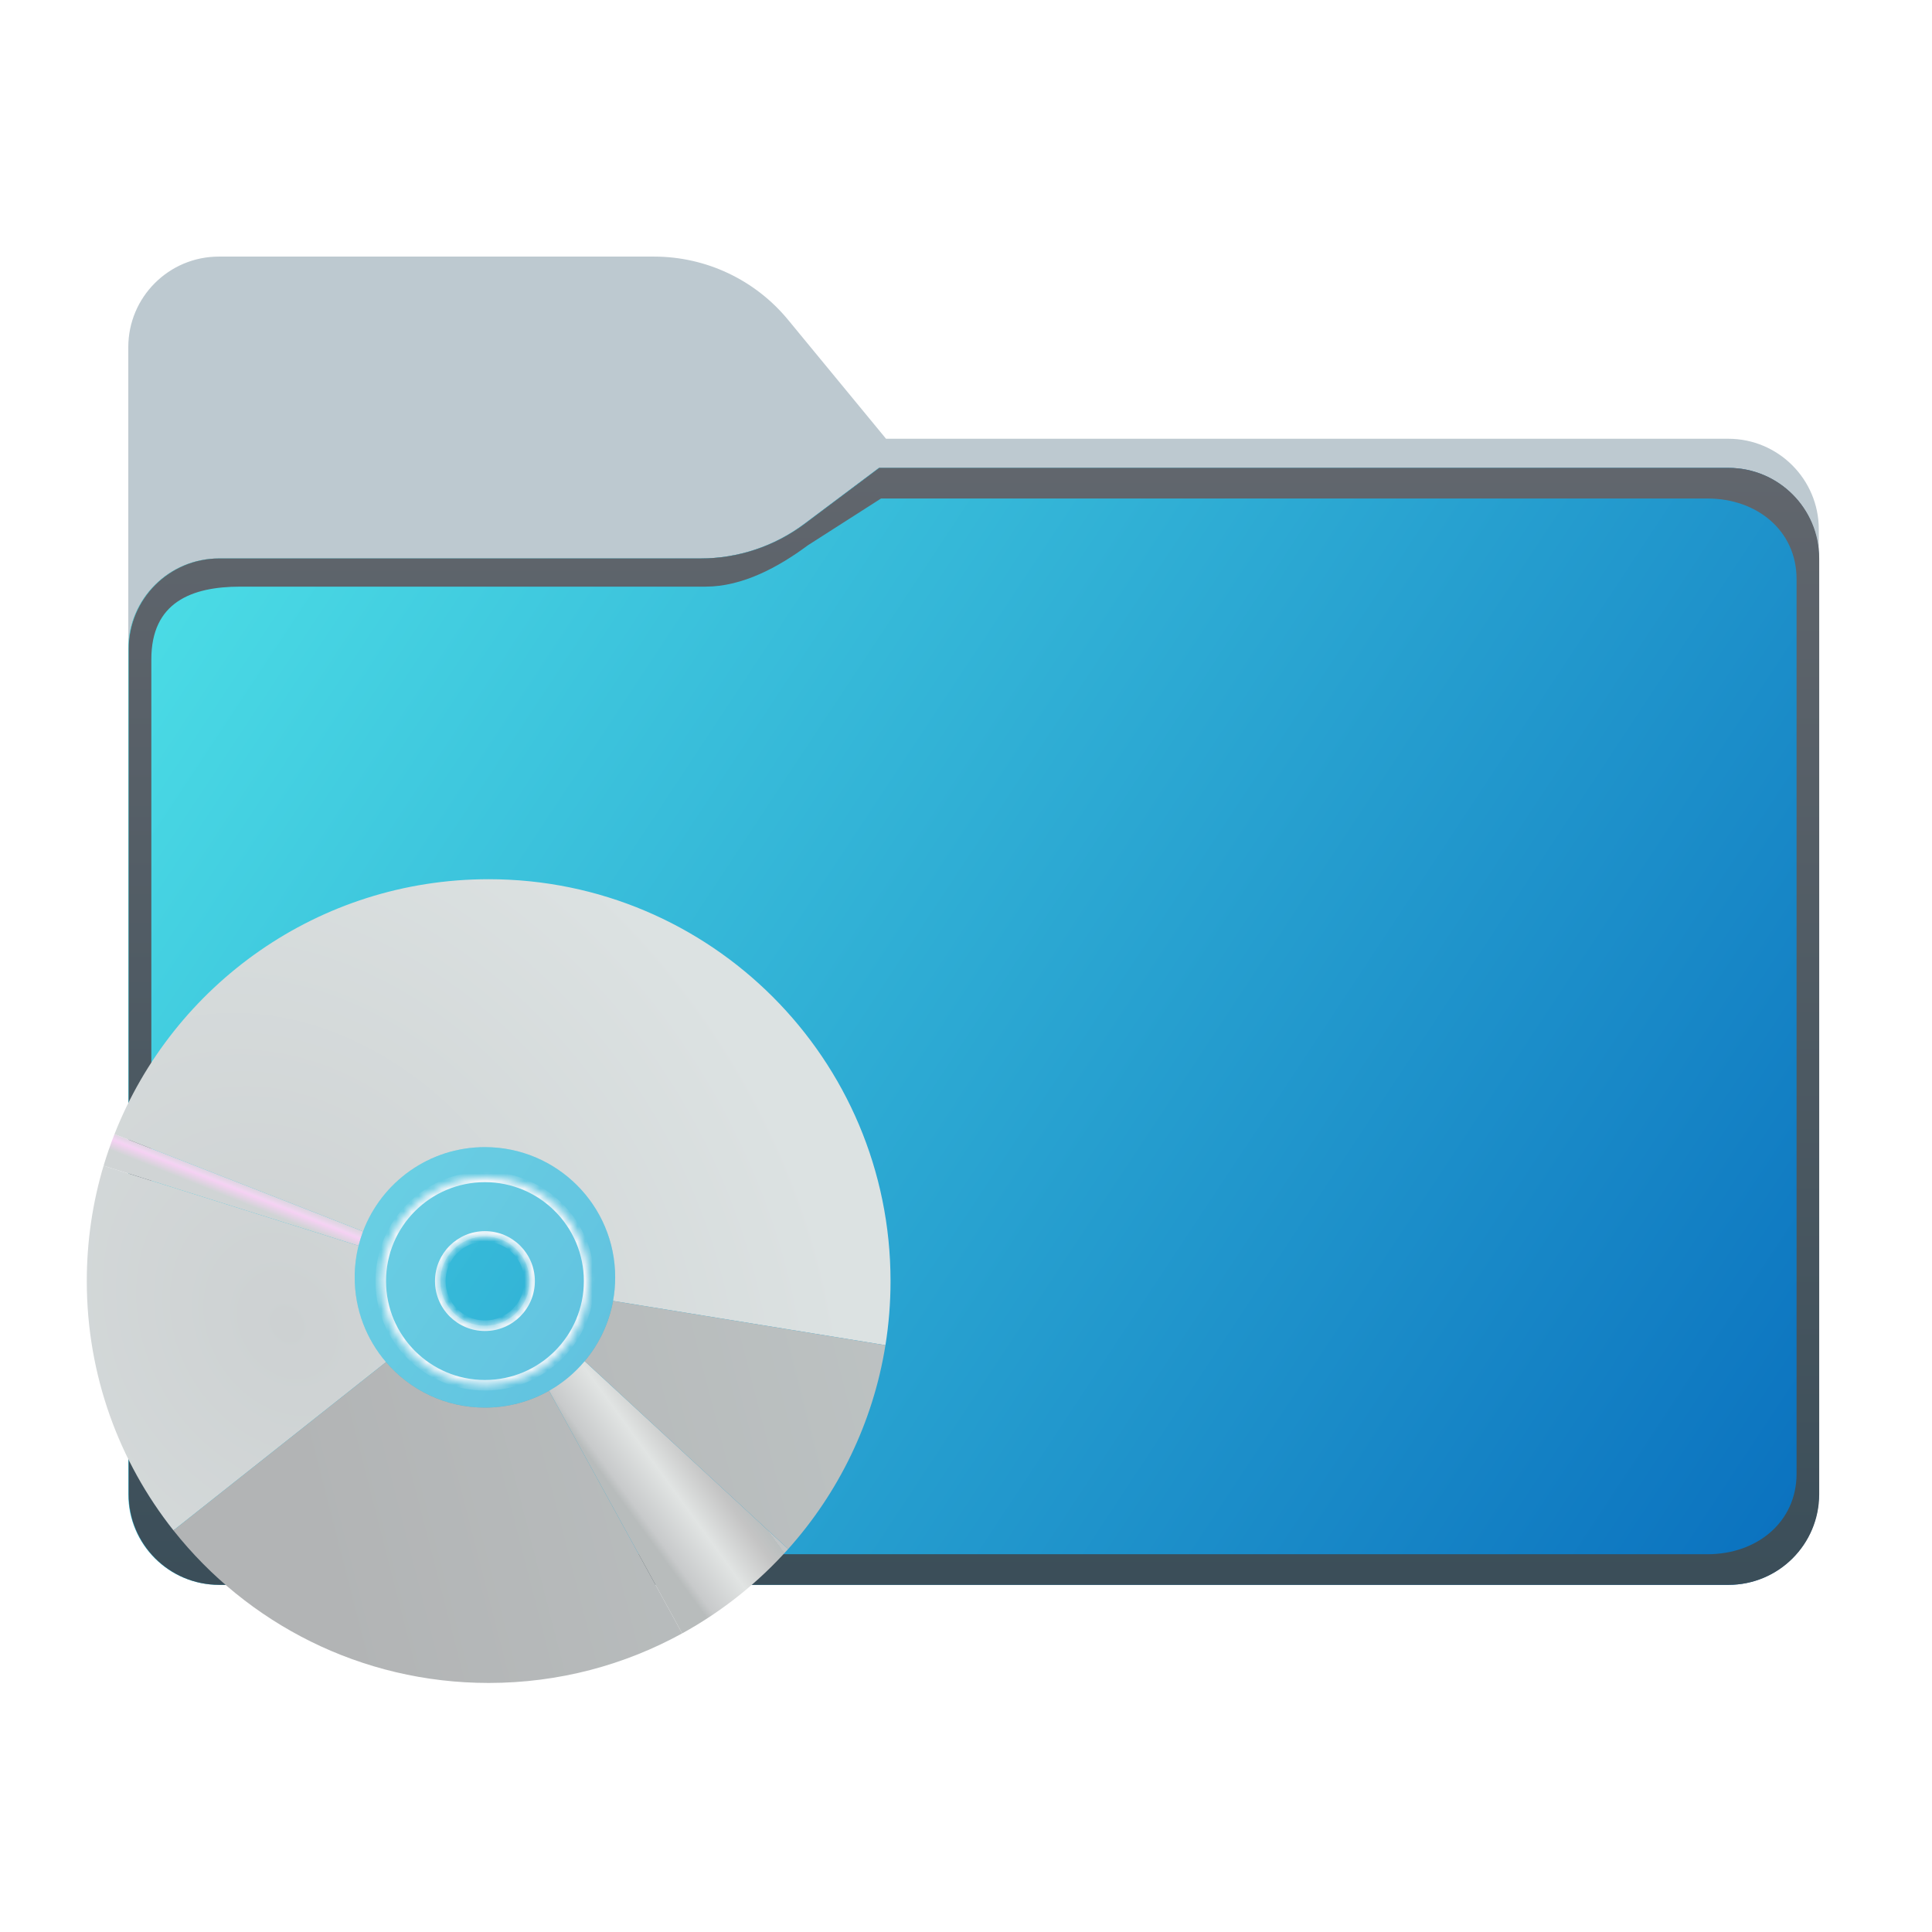 <svg width="256" height="256" viewBox="0 0 256 256" fill="none" xmlns="http://www.w3.org/2000/svg">
<g clip-path="url(#clip0_769_18170)">
<path fill-rule="evenodd" clip-rule="evenodd" d="M104.425 42.378C100.056 37.073 93.544 34 86.671 34H29C22.373 34 17 39.373 17 46V58.137V68.2V160C17 166.627 22.373 172 29 172H229C235.627 172 241 166.627 241 160V70.137C241 63.51 235.627 58.137 229 58.137H117.404L104.425 42.378Z" fill="#BDC9D0"/>
<mask id="mask0_769_18170" style="mask-type:alpha" maskUnits="userSpaceOnUse" x="17" y="34" width="224" height="138">
<path fill-rule="evenodd" clip-rule="evenodd" d="M104.425 42.378C100.056 37.073 93.544 34 86.671 34H29C22.373 34 17 39.373 17 46V58.137V68.2V160C17 166.627 22.373 172 29 172H229C235.627 172 241 166.627 241 160V70.137C241 63.51 235.627 58.137 229 58.137H117.404L104.425 42.378Z" fill="url(#paint0_linear_769_18170)"/>
</mask>
<g mask="url(#mask0_769_18170)">
<g style="mix-blend-mode:multiply" filter="url(#filter0_f_769_18170)">
<path fill-rule="evenodd" clip-rule="evenodd" d="M92.789 74C97.764 74 102.605 72.387 106.586 69.402L116.459 62H229C235.627 62 241 67.373 241 74V108V160C241 166.627 235.627 172 229 172H29C22.373 172 17 166.627 17 160L17 108V86C17 79.373 22.373 74 29 74H87H92.789Z" fill="black" fill-opacity="0.3"/>
</g>
</g>
<path fill-rule="evenodd" clip-rule="evenodd" d="M92.789 74C97.764 74 102.605 72.387 106.586 69.402L116.459 62H229C235.627 62 241 67.373 241 74V108V198C241 204.627 235.627 210 229 210H29C22.373 210 17 204.627 17 198L17 108V86C17 79.373 22.373 74 29 74H87H92.789Z" fill="url(#paint1_linear_769_18170)"/>
<path fill-rule="evenodd" clip-rule="evenodd" d="M106.64 69.402C102.659 72.387 97.818 74 92.843 74H29.054C22.427 74 17.054 79.373 17.054 86V198C17.054 204.627 22.427 210 29.054 210H229.054C235.682 210 241.054 204.627 241.054 198V74C241.054 67.373 235.682 62 229.054 62H116.513L106.64 69.402ZM107.04 72.26C103.131 75.163 98.376 77.733 93.49 77.733H31.84C25.331 77.733 20.054 79.847 20.054 87.351V195.267C20.054 201.715 25.331 205.943 31.84 205.943H129.054H226.268C232.777 205.943 238.054 201.715 238.054 195.267V76.733C238.054 70.285 232.777 66.057 226.268 66.057H116.737L107.04 72.26Z" fill="url(#paint2_linear_769_18170)"/>
<g filter="url(#filter1_d_769_18170)">
<path d="M102.441 207.25L75.472 182.356C74.148 183.93 72.549 185.265 70.748 186.284L88.389 218.433C93.688 215.516 98.437 211.724 102.441 207.25Z" fill="url(#paint3_linear_769_18170)"/>
<path fill-rule="evenodd" clip-rule="evenodd" d="M79.232 174.378L115.326 180.243C115.77 177.477 116 174.64 116 171.749C116 142.341 92.159 118.5 62.75 118.5C40.21 118.5 20.941 132.504 13.169 152.286L46.106 165.166C48.568 158.641 54.87 154 62.257 154C71.788 154 79.514 161.726 79.514 171.256C79.514 172.322 79.417 173.366 79.232 174.378ZM9.5 171.749C9.5 184.229 13.793 195.706 20.983 204.784L49.15 182.482C46.563 179.465 45 175.543 45 171.256C45 169.812 45.177 168.409 45.512 167.069L11.726 156.465C10.278 161.306 9.5 166.437 9.5 171.749Z" fill="url(#paint4_radial_769_18170)"/>
<path fill-rule="evenodd" clip-rule="evenodd" d="M79.514 171.256C79.514 180.786 71.788 188.513 62.257 188.513C52.726 188.513 45 180.786 45 171.256C45 161.725 52.726 153.999 62.257 153.999C71.788 153.999 79.514 161.725 79.514 171.256ZM62.257 177.666C65.525 177.666 68.174 175.017 68.174 171.75C68.174 168.482 65.525 165.833 62.257 165.833C58.989 165.833 56.34 168.482 56.34 171.75C56.34 175.017 58.989 177.666 62.257 177.666Z" fill="white" fill-opacity="0.24"/>
<mask id="path-9-inside-1_769_18170" fill="white">
<path fill-rule="evenodd" clip-rule="evenodd" d="M62.257 185.554C69.882 185.554 76.062 179.373 76.062 171.749C76.062 164.124 69.882 157.943 62.257 157.943C54.632 157.943 48.451 164.124 48.451 171.749C48.451 179.373 54.632 185.554 62.257 185.554ZM62.257 177.665C65.525 177.665 68.174 175.016 68.174 171.749C68.174 168.481 65.525 165.832 62.257 165.832C58.989 165.832 56.34 168.481 56.34 171.749C56.34 175.016 58.989 177.665 62.257 177.665Z"/>
</mask>
<path d="M75.362 171.749C75.362 178.987 69.495 184.854 62.257 184.854V186.254C70.268 186.254 76.763 179.76 76.763 171.749H75.362ZM62.257 158.643C69.495 158.643 75.362 164.511 75.362 171.749H76.763C76.763 163.738 70.268 157.243 62.257 157.243V158.643ZM49.151 171.749C49.151 164.511 55.019 158.643 62.257 158.643V157.243C54.246 157.243 47.751 163.738 47.751 171.749H49.151ZM62.257 184.854C55.019 184.854 49.151 178.987 49.151 171.749H47.751C47.751 179.76 54.246 186.254 62.257 186.254V184.854ZM67.474 171.749C67.474 174.63 65.138 176.965 62.257 176.965V178.365C65.911 178.365 68.874 175.403 68.874 171.749H67.474ZM62.257 166.532C65.138 166.532 67.474 168.868 67.474 171.749H68.874C68.874 168.094 65.911 165.132 62.257 165.132V166.532ZM57.04 171.749C57.04 168.868 59.376 166.532 62.257 166.532V165.132C58.603 165.132 55.64 168.094 55.64 171.749H57.04ZM62.257 176.965C59.376 176.965 57.04 174.63 57.04 171.749H55.64C55.64 175.403 58.603 178.365 62.257 178.365V176.965Z" fill="#F3F7FB" mask="url(#path-9-inside-1_769_18170)"/>
<path fill-rule="evenodd" clip-rule="evenodd" d="M45.512 167.068L11.726 156.464C12.151 155.046 12.633 153.652 13.17 152.285L46.106 165.165C45.873 165.783 45.674 166.418 45.512 167.068Z" fill="url(#paint5_linear_769_18170)"/>
<path fill-rule="evenodd" clip-rule="evenodd" d="M115.326 180.244L79.232 174.379C78.684 177.381 77.358 180.112 75.472 182.356L102.441 207.25C109.086 199.826 113.678 190.527 115.326 180.244ZM88.389 218.432L70.748 186.284C68.241 187.704 65.344 188.514 62.257 188.514C57.013 188.514 52.315 186.175 49.15 182.483L20.983 204.785C30.736 217.1 45.821 225 62.75 225C72.045 225 80.784 222.618 88.389 218.432Z" fill="url(#paint6_linear_769_18170)"/>
</g>
</g>
<defs>
<filter id="filter0_f_769_18170" x="-20" y="25" width="298" height="184" filterUnits="userSpaceOnUse" color-interpolation-filters="sRGB">
<feFlood flood-opacity="0" result="BackgroundImageFix"/>
<feBlend mode="normal" in="SourceGraphic" in2="BackgroundImageFix" result="shape"/>
<feGaussianBlur stdDeviation="18.5" result="effect1_foregroundBlur_769_18170"/>
</filter>
<filter id="filter1_d_769_18170" x="-3.5" y="101.5" width="136.5" height="136.5" filterUnits="userSpaceOnUse" color-interpolation-filters="sRGB">
<feFlood flood-opacity="0" result="BackgroundImageFix"/>
<feColorMatrix in="SourceAlpha" type="matrix" values="0 0 0 0 0 0 0 0 0 0 0 0 0 0 0 0 0 0 127 0" result="hardAlpha"/>
<feOffset dx="2" dy="-2"/>
<feGaussianBlur stdDeviation="7.5"/>
<feComposite in2="hardAlpha" operator="out"/>
<feColorMatrix type="matrix" values="0 0 0 0 0 0 0 0 0 0 0 0 0 0 0 0 0 0 0.25 0"/>
<feBlend mode="normal" in2="BackgroundImageFix" result="effect1_dropShadow_769_18170"/>
<feBlend mode="normal" in="SourceGraphic" in2="effect1_dropShadow_769_18170" result="shape"/>
</filter>
<linearGradient id="paint0_linear_769_18170" x1="17" y1="34" x2="197.768" y2="215.142" gradientUnits="userSpaceOnUse">
<stop stop-color="#05815D"/>
<stop offset="1" stop-color="#0C575F"/>
</linearGradient>
<linearGradient id="paint1_linear_769_18170" x1="17" y1="62" x2="241" y2="210" gradientUnits="userSpaceOnUse">
<stop stop-color="#4EE1E7"/>
<stop offset="1" stop-color="#096FBE"/>
</linearGradient>
<linearGradient id="paint2_linear_769_18170" x1="129.054" y1="62" x2="129.054" y2="210" gradientUnits="userSpaceOnUse">
<stop stop-color="#61666D"/>
<stop offset="1" stop-color="#3B4E59"/>
</linearGradient>
<linearGradient id="paint3_linear_769_18170" x1="89.375" y1="190.486" x2="78.528" y2="198.375" gradientUnits="userSpaceOnUse">
<stop stop-color="#C3C6C7"/>
<stop offset="0" stop-color="#BABFBF"/>
<stop offset="0.151" stop-color="#C4C4C4"/>
<stop offset="0.521" stop-color="#E1E4E3"/>
<stop offset="0.922" stop-color="#C8CACB"/>
<stop offset="1" stop-color="#B8BCBC"/>
</linearGradient>
<radialGradient id="paint4_radial_769_18170" cx="0" cy="0" r="1" gradientUnits="userSpaceOnUse" gradientTransform="translate(36.125 177.666) rotate(-31.581) scale(70.61 87.153)">
<stop stop-color="#CDD1D2"/>
<stop offset="1" stop-color="#DCE2E2"/>
</radialGradient>
<linearGradient id="paint5_linear_769_18170" x1="31.195" y1="158.93" x2="30.209" y2="161.395" gradientUnits="userSpaceOnUse">
<stop stop-color="#D2D6D7"/>
<stop offset="0.422" stop-color="#F1D5F1"/>
<stop offset="0.505" stop-color="#F5D1F3"/>
<stop offset="1" stop-color="#D0D4D5"/>
</linearGradient>
<linearGradient id="paint6_linear_769_18170" x1="37.604" y1="197.882" x2="145.09" y2="170.27" gradientUnits="userSpaceOnUse">
<stop stop-color="#B2B4B5"/>
<stop offset="1" stop-color="#C0C7C7"/>
</linearGradient>
<clipPath id="clip0_769_18170">
<rect width="256" height="256" fill="white"/>
</clipPath>
</defs>
</svg>
